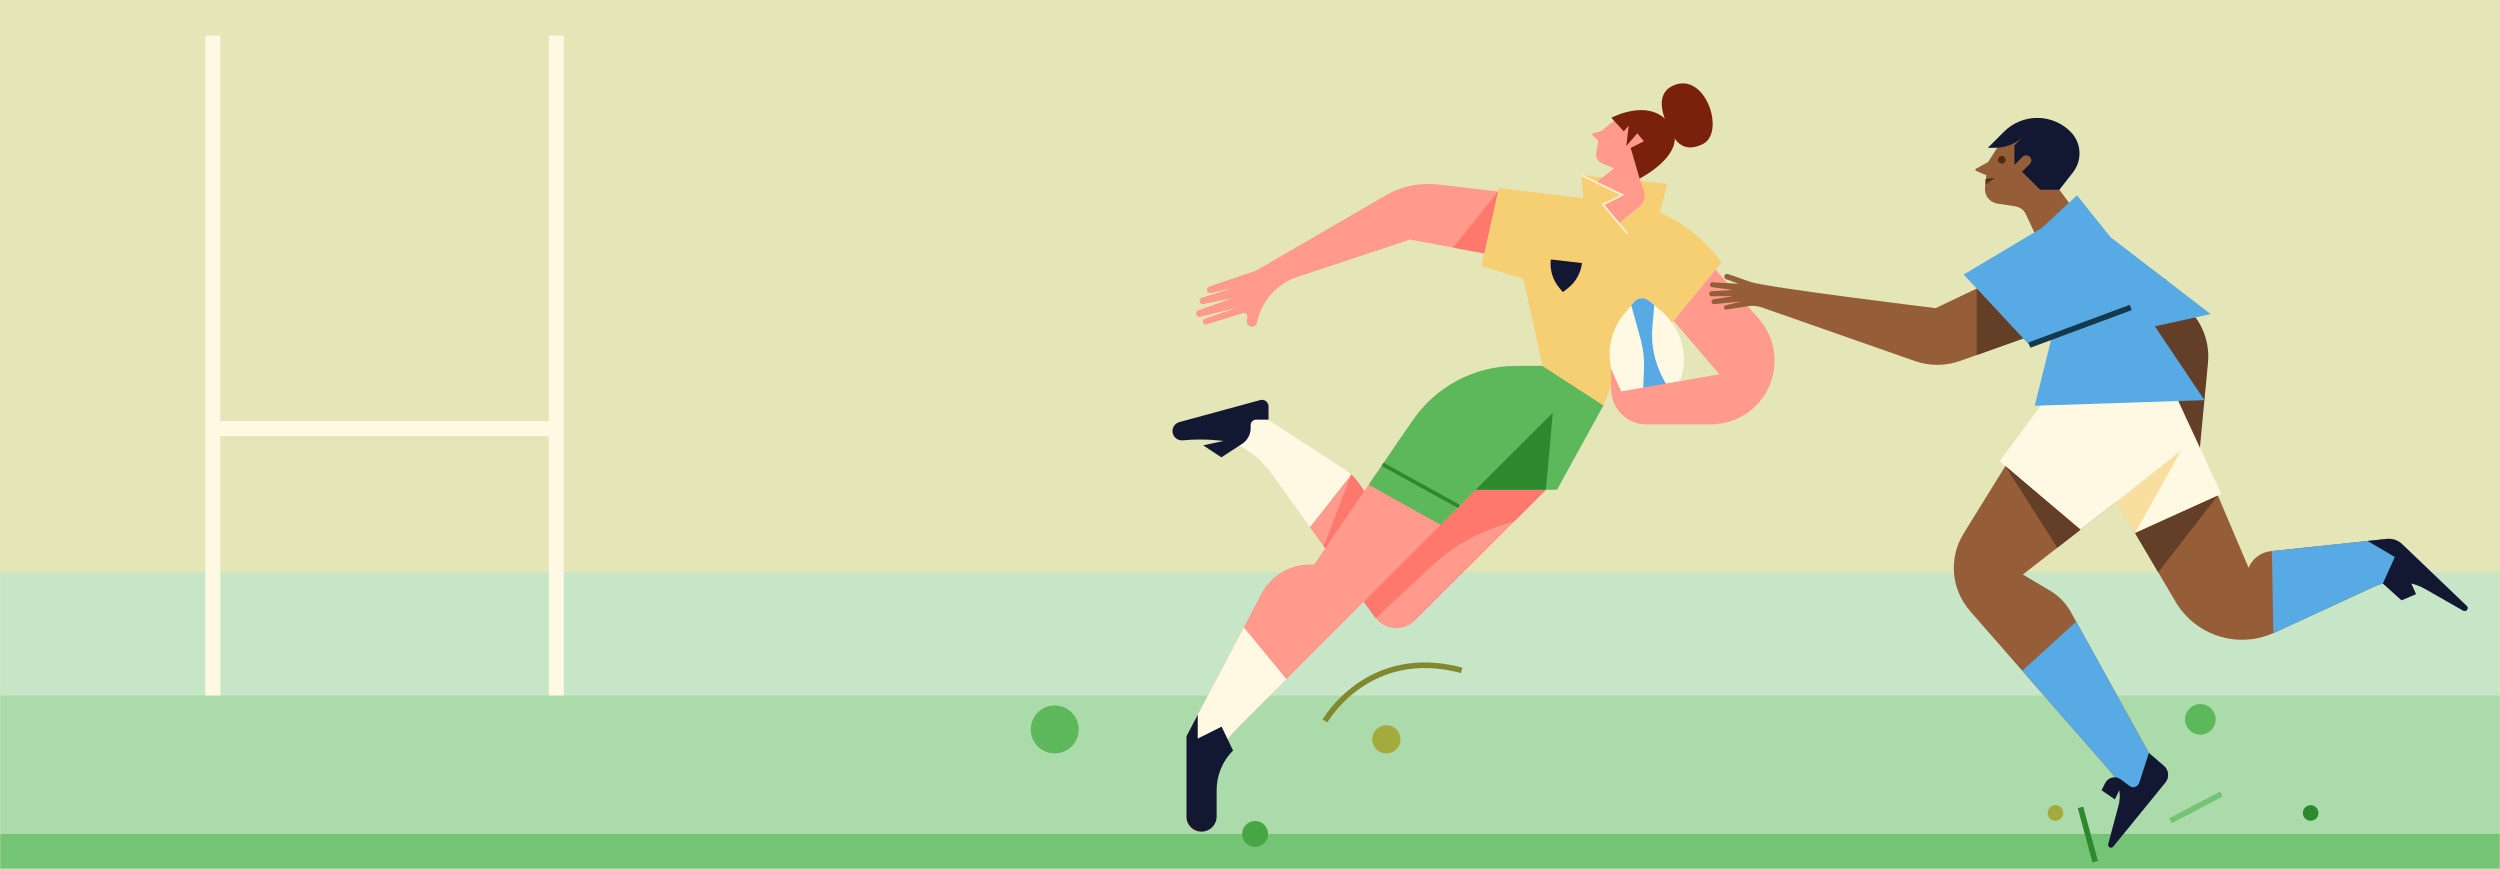 <svg width="1335" height="464" viewBox="0 0 1335 464" fill="none" xmlns="http://www.w3.org/2000/svg">
<g clip-path="url(#clip0_1528_88492)">
<rect width="1335" height="464" fill="#E4E6B7"/>
<mask id="mask0_1528_88492" style="mask-type:luminance" maskUnits="userSpaceOnUse" x="0" y="0" width="1335" height="464">
<path d="M1335 0H0V464H1335V0Z" fill="white"/>
</mask>
<g mask="url(#mask0_1528_88492)">
<path d="M1335 1H0V465H1335V1Z" fill="#E4E6B7"/>
<path d="M1335 305.59H0V371.35H1335V305.59Z" fill="#C6E6C7"/>
<path d="M1335 371.36H0V445.33H1335V371.36Z" fill="#ABDBAB"/>
<path d="M1335 445.33H0V464.62H1335V445.33Z" fill="#75C476"/>
<path d="M823.1 105.02L768.06 98.52C758.27 97.36 748.37 99.41 739.85 104.36L670.66 144.53L645.68 153.03C644.67 153.37 644.18 154.51 644.62 155.48C644.97 156.26 645.83 156.69 646.67 156.49L658.76 153.67L641.76 159.03C641.04 159.26 640.55 159.92 640.55 160.68C640.55 161.77 641.55 162.59 642.62 162.37L658.24 159.15L639.87 165.75C638.85 166.12 638.38 167.29 638.86 168.26C639.24 169.02 640.1 169.41 640.92 169.2L660.18 164.35L643.32 170.33C642.51 170.62 642.1 171.5 642.39 172.31C642.67 173.08 643.51 173.49 644.29 173.25L663.84 167.2C665.02 166.84 666.18 167.79 666.07 169.01L665.83 171.5C665.67 173.11 666.94 174.5 668.55 174.5C669.83 174.5 670.94 173.61 671.22 172.36L671.39 171.61C673.89 160.48 682.05 151.47 692.87 147.88L752.95 127.93L810.18 138.6L823.11 105.02H823.1Z" fill="#FF9A8D"/>
<path d="M825.499 261.57L808.499 278.57L755.699 331.27C749.699 337.27 739.699 336.67 734.699 330.07C734.499 329.97 734.299 329.77 734.199 329.57L706.899 291.77L699.499 281.57L678.399 252.47C669.899 240.47 655.999 233.47 641.399 233.47H630.399C628.399 233.47 626.899 231.87 626.899 229.97C626.899 228.37 627.899 226.97 629.399 226.57L672.199 214.47C674.799 213.77 677.399 215.77 677.399 218.47V224.07L717.399 250.07C718.899 251.07 720.299 252.17 721.599 253.37C723.199 254.87 724.499 256.47 725.699 258.17L728.499 262.27L744.699 278.57L788.099 261.57H825.499Z" fill="#FF9A8D"/>
<path d="M825.499 261.57L808.499 278.57C792.039 282.57 776.889 290.74 764.509 302.28L734.619 330.14L706.899 291.76L721.599 253.36C723.199 254.86 724.499 256.46 725.699 258.16L728.499 262.26L744.699 278.56L788.099 261.56H825.499V261.57Z" fill="#FF786E"/>
<path d="M626.88 229.97C626.88 231.9 628.44 233.46 630.37 233.46H641.37C656.06 233.46 669.88 240.52 678.46 252.45L699.46 281.54L721.61 253.4C720.34 252.17 718.94 251.06 717.43 250.08L677.43 224.11V218.45C677.43 215.74 674.8 213.77 672.22 214.51L629.43 226.61C627.91 227.02 626.89 228.42 626.89 229.97H626.88Z" fill="#FFF9E3"/>
<path d="M856.25 216.47L823.72 195.38H821.36C791.88 195.38 764.29 209.94 747.65 234.27L730.88 258.8L701.75 301.47H699.33C688.54 301.47 678.65 307.46 673.61 317.02L664.17 334.99L633.56 393.12V436.65C633.56 440.18 636 443.43 639.49 443.98C643.95 444.68 647.76 441.3 647.76 436.97V418.69C647.76 407.88 652.05 397.51 659.7 389.87L686.94 362.63L788.07 261.5" fill="#FF9A8D"/>
<path d="M730.88 258.81L769.32 280.27L788.07 261.52H831.44L856.26 216.47L823.73 195.38H809.55C787.46 195.38 766.8 206.28 754.34 224.52L730.9 258.81H730.88Z" fill="#5CB85B"/>
<path d="M788.07 261.52H825.48L829.18 220.41L788.07 261.52Z" fill="#2D892D"/>
<path d="M633.57 393.13V436.99C641.5 433.95 636.73 438.8 640.67 438.8C644.61 438.8 647.77 440.93 647.77 436.99V418.65C647.77 407.86 652.08 397.52 659.71 389.89L686.95 362.65L664.18 335L633.57 393.13Z" fill="#FFF9E3"/>
<path d="M658.45 400.78L652.34 388.03L639.59 394.41V381.68L633.56 393.13V436.02C633.56 440.47 637.17 444.08 641.62 444.08C646.07 444.08 649.68 440.47 649.68 436.02V421.94C649.68 414 652.83 406.39 658.45 400.78Z" fill="#121831"/>
<path d="M677.41 224.09H670.78C669.16 224.09 667.84 225.41 667.84 227.03V228.68C667.84 232.03 666.14 235.16 663.33 236.99L652.22 244.23L642.52 237.83L653.28 235.48C653.28 235.48 643.57 234 631.63 235.14C628.64 235.43 626.04 233.09 626.11 230.09C626.16 227.89 627.65 225.98 629.78 225.4L672.97 213.63C675.2 213.02 677.4 214.7 677.4 217.02V224.11L677.41 224.09Z" fill="#121831"/>
<path d="M919.32 139.96L891.08 174.5L876.07 166.07L856.26 216.48L823.73 195.39L813.49 149.01L791.1 141.89L800.35 100.34L845.47 105.9L844.54 93.57L890.34 98.2L886.27 113.48C886.27 113.48 903.83 119.68 919.35 139.95L919.32 139.96Z" fill="#F5CF72"/>
<path d="M893 211.35C892.5 212.15 891.9 212.95 891.3 213.65L886.9 219.05L886.1 219.95C884.1 222.35 880.5 222.65 878.1 220.65L871.8 215.45C857.4 203.45 855.4 182.05 867.3 167.65L871.1 163.05L872.5 161.35C874.5 158.95 878.1 158.55 880.5 160.55L883.4 162.95L886.8 165.85C900.6 177.15 903.1 197.05 893 211.35Z" fill="#FFF9E3"/>
<path d="M893 211.35C892.5 212.15 891.9 212.95 891.3 213.65L886.9 219.05L877 218.65L877.9 196.65C878.1 191.45 877.5 186.25 876.1 181.15L871.1 163.05L872.5 161.35C874.5 158.95 878.1 158.55 880.5 160.55L883.4 162.95L882.4 174.35C881.5 183.95 883.5 193.45 888 201.95L893 211.35Z" fill="#57AAE3"/>
<path d="M865.7 209L918.1 199.85L893.7 171.28L916.07 143.93L939.37 170.36C945.84 177.88 948.72 187.85 947.24 197.66C944.73 214.32 930.41 226.63 913.57 226.63H879.2C868.77 226.63 860.32 218.18 860.32 207.75V196.91L865.7 209.01V209Z" fill="#FF9A8D"/>
<path d="M832.52 153.52L834.54 155.99L837.07 154.05C841.37 150.76 844.15 145.87 844.78 140.49L828.13 138.55C827.5 143.93 829.08 149.33 832.51 153.52H832.52Z" fill="#121831"/>
<path d="M875.48 110.29L864.55 119.08L856.04 109.22L866.3 104.09L852.66 97.2L861.85 89.92L855.37 87.18C853.23 86.28 851.99 84.03 852.36 81.74L853.44 75.09L850.5 72.26C850.1 71.88 850.28 71.21 850.81 71.07L855.19 69.96L858.96 66.72C864.78 61.71 872.48 59.48 880.08 60.59C885.29 61.35 889.67 64.87 891.55 69.79C893.82 75.74 891.95 82.47 886.94 86.39L875.54 95.33L877.86 101.85C878.94 104.88 877.98 108.27 875.47 110.28L875.48 110.29Z" fill="#FF9A8D"/>
<path d="M875.54 95.34L870.78 79L877.84 75.42L874.31 71.21L868.46 77.95L869.72 67.1L867.09 70.16L860.45 62.89C860.45 62.89 881.52 51.51 891.95 66.68C902.38 81.85 875.53 95.35 875.53 95.35L875.54 95.34Z" fill="#7A210B"/>
<path d="M893.39 72.36C893.39 72.36 897.66 82.92 909.41 76.87C921.16 70.82 911.31 40.19 895.29 45.03C878.68 50.05 893.39 72.36 893.39 72.36Z" fill="#7A210B"/>
<path fill-rule="evenodd" clip-rule="evenodd" d="M117.63 19.01V371.36H109.63V19.01H117.63Z" fill="#FFF9E3"/>
<path fill-rule="evenodd" clip-rule="evenodd" d="M301.07 19.01V371.36H293.07V19.01H301.07Z" fill="#FFF9E3"/>
<path fill-rule="evenodd" clip-rule="evenodd" d="M297.07 232.86H113.63V224.86H297.07V232.86Z" fill="#FFF9E3"/>
<path d="M740.31 402.34C744.48 402.34 747.86 398.96 747.86 394.79C747.86 390.62 744.48 387.24 740.31 387.24C736.14 387.24 732.76 390.62 732.76 394.79C732.76 398.96 736.14 402.34 740.31 402.34Z" fill="#A2AB3B"/>
<path d="M563.22 402.34C570.289 402.34 576.02 396.609 576.02 389.54C576.02 382.471 570.289 376.74 563.22 376.74C556.151 376.74 550.42 382.471 550.42 389.54C550.42 396.609 556.151 402.34 563.22 402.34Z" fill="#5CB85B"/>
<path d="M670.24 452.26C674.067 452.26 677.17 449.157 677.17 445.33C677.17 441.503 674.067 438.4 670.24 438.4C666.412 438.4 663.31 441.503 663.31 445.33C663.31 449.157 666.412 452.26 670.24 452.26Z" fill="#46A646"/>
<path d="M1156.25 148.86L1173.4 170.86C1177.84 177.59 1179.84 185.63 1179.08 193.66L1170.99 278.43C1170.76 280.85 1171.13 283.29 1172.06 285.53L1176.51 296.21C1176.74 296.77 1176.49 297.42 1175.94 297.68C1175.39 297.94 1174.73 297.71 1174.45 297.17L1170.45 289.37L1175.31 303.14C1175.54 303.79 1175.22 304.51 1174.57 304.77C1173.92 305.03 1173.17 304.72 1172.9 304.07L1168.84 294.47L1171.63 305.4C1171.81 306.11 1171.39 306.83 1170.68 307.02C1169.99 307.21 1169.27 306.81 1169.06 306.13L1165.73 295.43L1166.95 306.36C1167.03 307.12 1166.45 307.78 1165.69 307.8C1165.05 307.82 1164.49 307.37 1164.38 306.74L1161.84 293.18C1161.84 293.18 1161.53 296.04 1161.14 300.18C1161.07 300.92 1160.45 301.49 1159.71 301.49C1158.86 301.49 1158.18 300.78 1158.25 299.93C1158.43 297.69 1158.82 293.23 1159.43 287.57C1160.34 279.05 1149.53 189.82 1149.53 189.82L1138.9 166.77L1156.27 148.86H1156.25Z" fill="#633F27"/>
<path d="M1051.93 326.22L1079.89 358.18L1127.15 412.18C1131.48 417.11 1133.07 423.91 1131.32 430.27L1125.84 450.66C1125.4 452.3 1127.43 453.35 1128.47 452.03L1156.32 417.82C1158.51 415.13 1158.18 411.19 1155.5 408.94L1147.5 402.09L1108.69 331.97L1105.84 326.82C1103.21 322.11 1099.43 318.21 1094.82 315.47L1080.18 306.81L1110.99 282.85L1130.29 267.83L1140.16 284.66L1161.76 321.34C1172.4 339.43 1194.93 346.56 1214.01 338.06C1214.17 338.01 1214.39 337.95 1214.56 337.84L1267.52 313.39C1276.4 309.28 1286.76 309.72 1295.31 314.6L1315.38 326.06C1316.97 326.99 1318.56 324.85 1317.24 323.59L1282.76 290.59C1280.57 288.51 1277.61 287.47 1274.59 287.79L1213.24 294.26L1212.58 294.31C1207.65 294.86 1203.31 297.87 1201.12 302.37L1200.74 303.19L1184.35 264.65L1158.42 203.74L1095.87 208.45L1070.87 248.85L1048.56 284.92C1040.5 297.91 1041.87 314.69 1051.96 326.2L1051.93 326.22Z" fill="#965E38"/>
<path d="M1119.72 166.77L1046.57 192.77C1038.84 195.52 1030.4 195.54 1022.65 192.83L940.83 164.17C938.5 163.35 936 163.12 933.55 163.5L921.91 165.29C921.3 165.38 920.72 164.98 920.6 164.37C920.48 163.76 920.86 163.16 921.47 163.02L930.15 160.96L915.36 162.41C914.66 162.48 914.03 161.98 913.93 161.28C913.83 160.57 914.32 159.91 915.03 159.8L925.51 158.13L914.03 158.22C913.29 158.22 912.68 157.63 912.66 156.89C912.64 156.16 913.21 155.55 913.94 155.51L925.33 154.82L914.23 153.36C913.46 153.26 912.94 152.52 913.11 151.76C913.25 151.12 913.83 150.68 914.48 150.72L928.5 151.52C928.5 151.52 925.75 150.51 921.75 149.12C921.04 148.87 920.63 148.12 920.8 147.39C921 146.55 921.87 146.05 922.69 146.33C924.86 147.06 929.17 148.53 934.62 150.5C942.82 153.48 1033.65 164.54 1033.65 164.54L1098.63 133.54L1119.71 166.77H1119.72Z" fill="#965E38"/>
<path d="M1067.82 246.29L1070.84 248.87L1110.97 282.86L1130.27 267.84L1140.14 284.67L1184.32 264.66L1186.19 263.78L1158.39 203.75L1095.84 208.46L1067.82 246.29Z" fill="#FFF9E3"/>
<path d="M1098.8 150.63L1081.76 114.36C1080.71 112.13 1078.62 110.56 1076.18 110.19L1066.58 108.71C1062.46 108.08 1059.56 104.32 1060 100.17L1060.69 93.57L1055.23 91.26C1054.74 91.05 1054.71 90.38 1055.17 90.12L1061.69 86.46L1067.37 77.56C1071.36 71.3 1078.65 67.97 1085.99 69.03C1096.75 70.59 1103.97 80.9 1101.76 91.55L1099.72 101.35L1119.73 128.47L1098.81 150.64L1098.8 150.63Z" fill="#965E38"/>
<path d="M1099.71 101.33H1089.4L1079.78 91.71L1083.92 87.57C1084.98 86.51 1084.98 84.78 1083.92 83.72C1082.86 82.66 1081.13 82.66 1080.07 83.72L1075.71 88.08V77.58L1080.6 72.69C1076.61 76.68 1071.21 78.92 1065.57 78.92H1061.54L1070.15 70.31C1074.86 65.6 1081.24 62.96 1087.9 62.96C1094.56 62.96 1100.94 65.61 1105.65 70.31C1111.52 76.18 1112.09 85.5 1106.97 92.04L1099.71 101.32V101.33Z" fill="#121831"/>
<path d="M1068.96 87.38C1070.09 87.38 1071.01 86.462 1071.01 85.33C1071.01 84.198 1070.09 83.28 1068.96 83.28C1067.83 83.28 1066.91 84.198 1066.91 85.33C1066.91 86.462 1067.83 87.38 1068.96 87.38Z" fill="#4F2C10"/>
<path d="M1060.47 95.63L1065.16 95.08C1065.16 95.08 1061.81 98.47 1060.17 98.47L1060.47 95.62V95.63Z" fill="#633F27"/>
<path d="M1065.16 95.08L1060.33 96.97L1060.47 95.63L1065.16 95.08Z" fill="#49270F"/>
<path d="M1177.17 213.67L1086.54 216.67L1095.65 179.95L1083.68 184.29L1048.59 146.6L1090.28 121.75L1109.11 104.3L1127 126.63L1180.5 167.72L1150.7 174.24L1177.17 213.67Z" fill="#57AAE3"/>
<path d="M1130.27 267.84L1140.14 284.67L1164.64 240.64L1130.27 267.84Z" fill="#F8DE9F"/>
<path d="M1213.21 294.26L1213.98 338.06C1214.14 338.01 1214.36 337.95 1214.53 337.84L1267.49 313.39C1269.08 312.68 1270.72 312.07 1272.42 311.64H1272.47C1277.4 310.27 1282.67 310.27 1287.6 311.53C1290.29 312.19 1292.86 313.17 1295.27 314.6L1315.34 326.06C1316.93 326.99 1318.52 324.85 1317.2 323.59L1282.72 290.59C1280.53 288.51 1277.57 287.47 1274.55 287.79L1264.3 288.89L1213.2 294.26H1213.21Z" fill="#57AAE3"/>
<path d="M1131.31 430.28L1125.83 450.67C1125.39 452.31 1127.42 453.36 1128.46 452.04L1156.31 417.83C1158.5 415.14 1158.17 411.2 1155.49 408.95L1147.49 402.1L1108.68 331.98L1079.9 358.19L1127.16 412.19C1129.63 414.99 1131.16 418.33 1131.76 421.89C1132.2 424.63 1132.09 427.48 1131.32 430.28H1131.31Z" fill="#57AAE3"/>
<path d="M1278.84 297.44L1272.43 311.64H1272.48L1282.4 320.58L1290.18 317.29L1287.6 311.53C1290.29 312.19 1292.86 313.17 1295.27 314.6L1315.34 326.06C1316.93 326.99 1318.52 324.85 1317.2 323.59L1282.72 290.59C1280.53 288.51 1277.57 287.47 1274.55 287.79L1264.3 288.89L1278.83 297.44H1278.84Z" fill="#121831"/>
<path d="M1131.31 430.28L1125.83 450.67C1125.39 452.31 1127.42 453.36 1128.46 452.04L1156.31 417.83C1158.5 415.14 1158.17 411.2 1155.49 408.95L1147.49 402.1L1142.35 418.02C1141.64 420.21 1138.99 421.06 1137.15 419.68L1132.52 416.21C1129.72 414.12 1125.71 415.06 1124.14 418.18L1122.22 422L1129.35 426.88L1131.76 421.89C1132.2 424.63 1132.09 427.48 1131.32 430.28H1131.31Z" fill="#121831"/>
<path fill-rule="evenodd" clip-rule="evenodd" d="M1138.33 165.596L1084.2 185.696L1083.16 182.884L1137.29 162.784L1138.33 165.596Z" fill="#14384C"/>
<path d="M1097.61 438.29C1099.91 438.29 1101.78 436.423 1101.78 434.12C1101.78 431.817 1099.91 429.95 1097.61 429.95C1095.31 429.95 1093.44 431.817 1093.44 434.12C1093.44 436.423 1095.31 438.29 1097.61 438.29Z" fill="#A2AB3B"/>
<path d="M1174.98 392.31C1179.5 392.31 1183.16 388.648 1183.16 384.13C1183.16 379.612 1179.5 375.95 1174.98 375.95C1170.46 375.95 1166.8 379.612 1166.8 384.13C1166.8 388.648 1170.46 392.31 1174.98 392.31Z" fill="#5CB85B"/>
<path d="M1233.89 438.29C1236.19 438.29 1238.06 436.423 1238.06 434.12C1238.06 431.817 1236.19 429.95 1233.89 429.95C1231.59 429.95 1229.72 431.817 1229.72 434.12C1229.72 436.423 1231.59 438.29 1233.89 438.29Z" fill="#2D892D"/>
<path fill-rule="evenodd" clip-rule="evenodd" d="M1186.89 425.327L1159.76 439.607L1158.36 436.953L1185.49 422.673L1186.89 425.327Z" fill="#75C476"/>
<path fill-rule="evenodd" clip-rule="evenodd" d="M1112.42 430.747L1120.27 459.677L1117.37 460.463L1109.52 431.533L1112.42 430.747Z" fill="#2D892D"/>
<path fill-rule="evenodd" clip-rule="evenodd" d="M708.834 385.741C708.834 385.741 708.834 385.741 707.53 385C706.226 384.259 706.226 384.259 706.227 384.258L706.228 384.255L706.233 384.246L706.249 384.219C706.262 384.196 706.281 384.163 706.306 384.121C706.355 384.038 706.428 383.917 706.523 383.763C706.713 383.454 706.995 383.009 707.369 382.452C708.118 381.338 709.239 379.772 710.739 377.94C713.738 374.279 718.269 369.541 724.403 365.228C736.709 356.575 755.414 349.68 780.928 356.511L780.152 359.409C755.616 352.84 737.816 359.465 726.129 367.682C720.267 371.804 715.93 376.338 713.06 379.841C711.626 381.591 710.562 383.08 709.859 384.125C709.508 384.648 709.248 385.059 709.077 385.336C708.992 385.474 708.929 385.579 708.889 385.647C708.869 385.682 708.854 385.707 708.845 385.722L708.835 385.739L708.834 385.741Z" fill="#82882E"/>
<path d="M1070.84 248.87L1098.59 292.48L1110.97 282.86L1070.84 248.87Z" fill="#633F27"/>
<path d="M1152.46 305.59L1184.32 264.66L1140.14 284.67L1152.46 305.59Z" fill="#633F27"/>
<path d="M1055.56 154.09V189.57L1080.38 180.75L1055.56 154.09Z" fill="#633F27"/>
<path fill-rule="evenodd" clip-rule="evenodd" d="M865.167 104.098L844.303 94.02L844.738 93.12L867.434 104.082L856.829 109.384L869.464 124.499L868.697 125.141L855.251 109.056L865.167 104.098Z" fill="#FAEECE"/>
<path fill-rule="evenodd" clip-rule="evenodd" d="M778.626 271.345L737.826 248.815L738.793 247.065L779.593 269.595L778.626 271.345Z" fill="#2D892D"/>
<path d="M775.98 132.22L799.901 102.28L792.55 135.31L775.98 132.22Z" fill="#FF786E"/>
</g>
</g>
<defs>
<clipPath id="clip0_1528_88492">
<rect width="1335" height="464" fill="white"/>
</clipPath>
</defs>
</svg>
